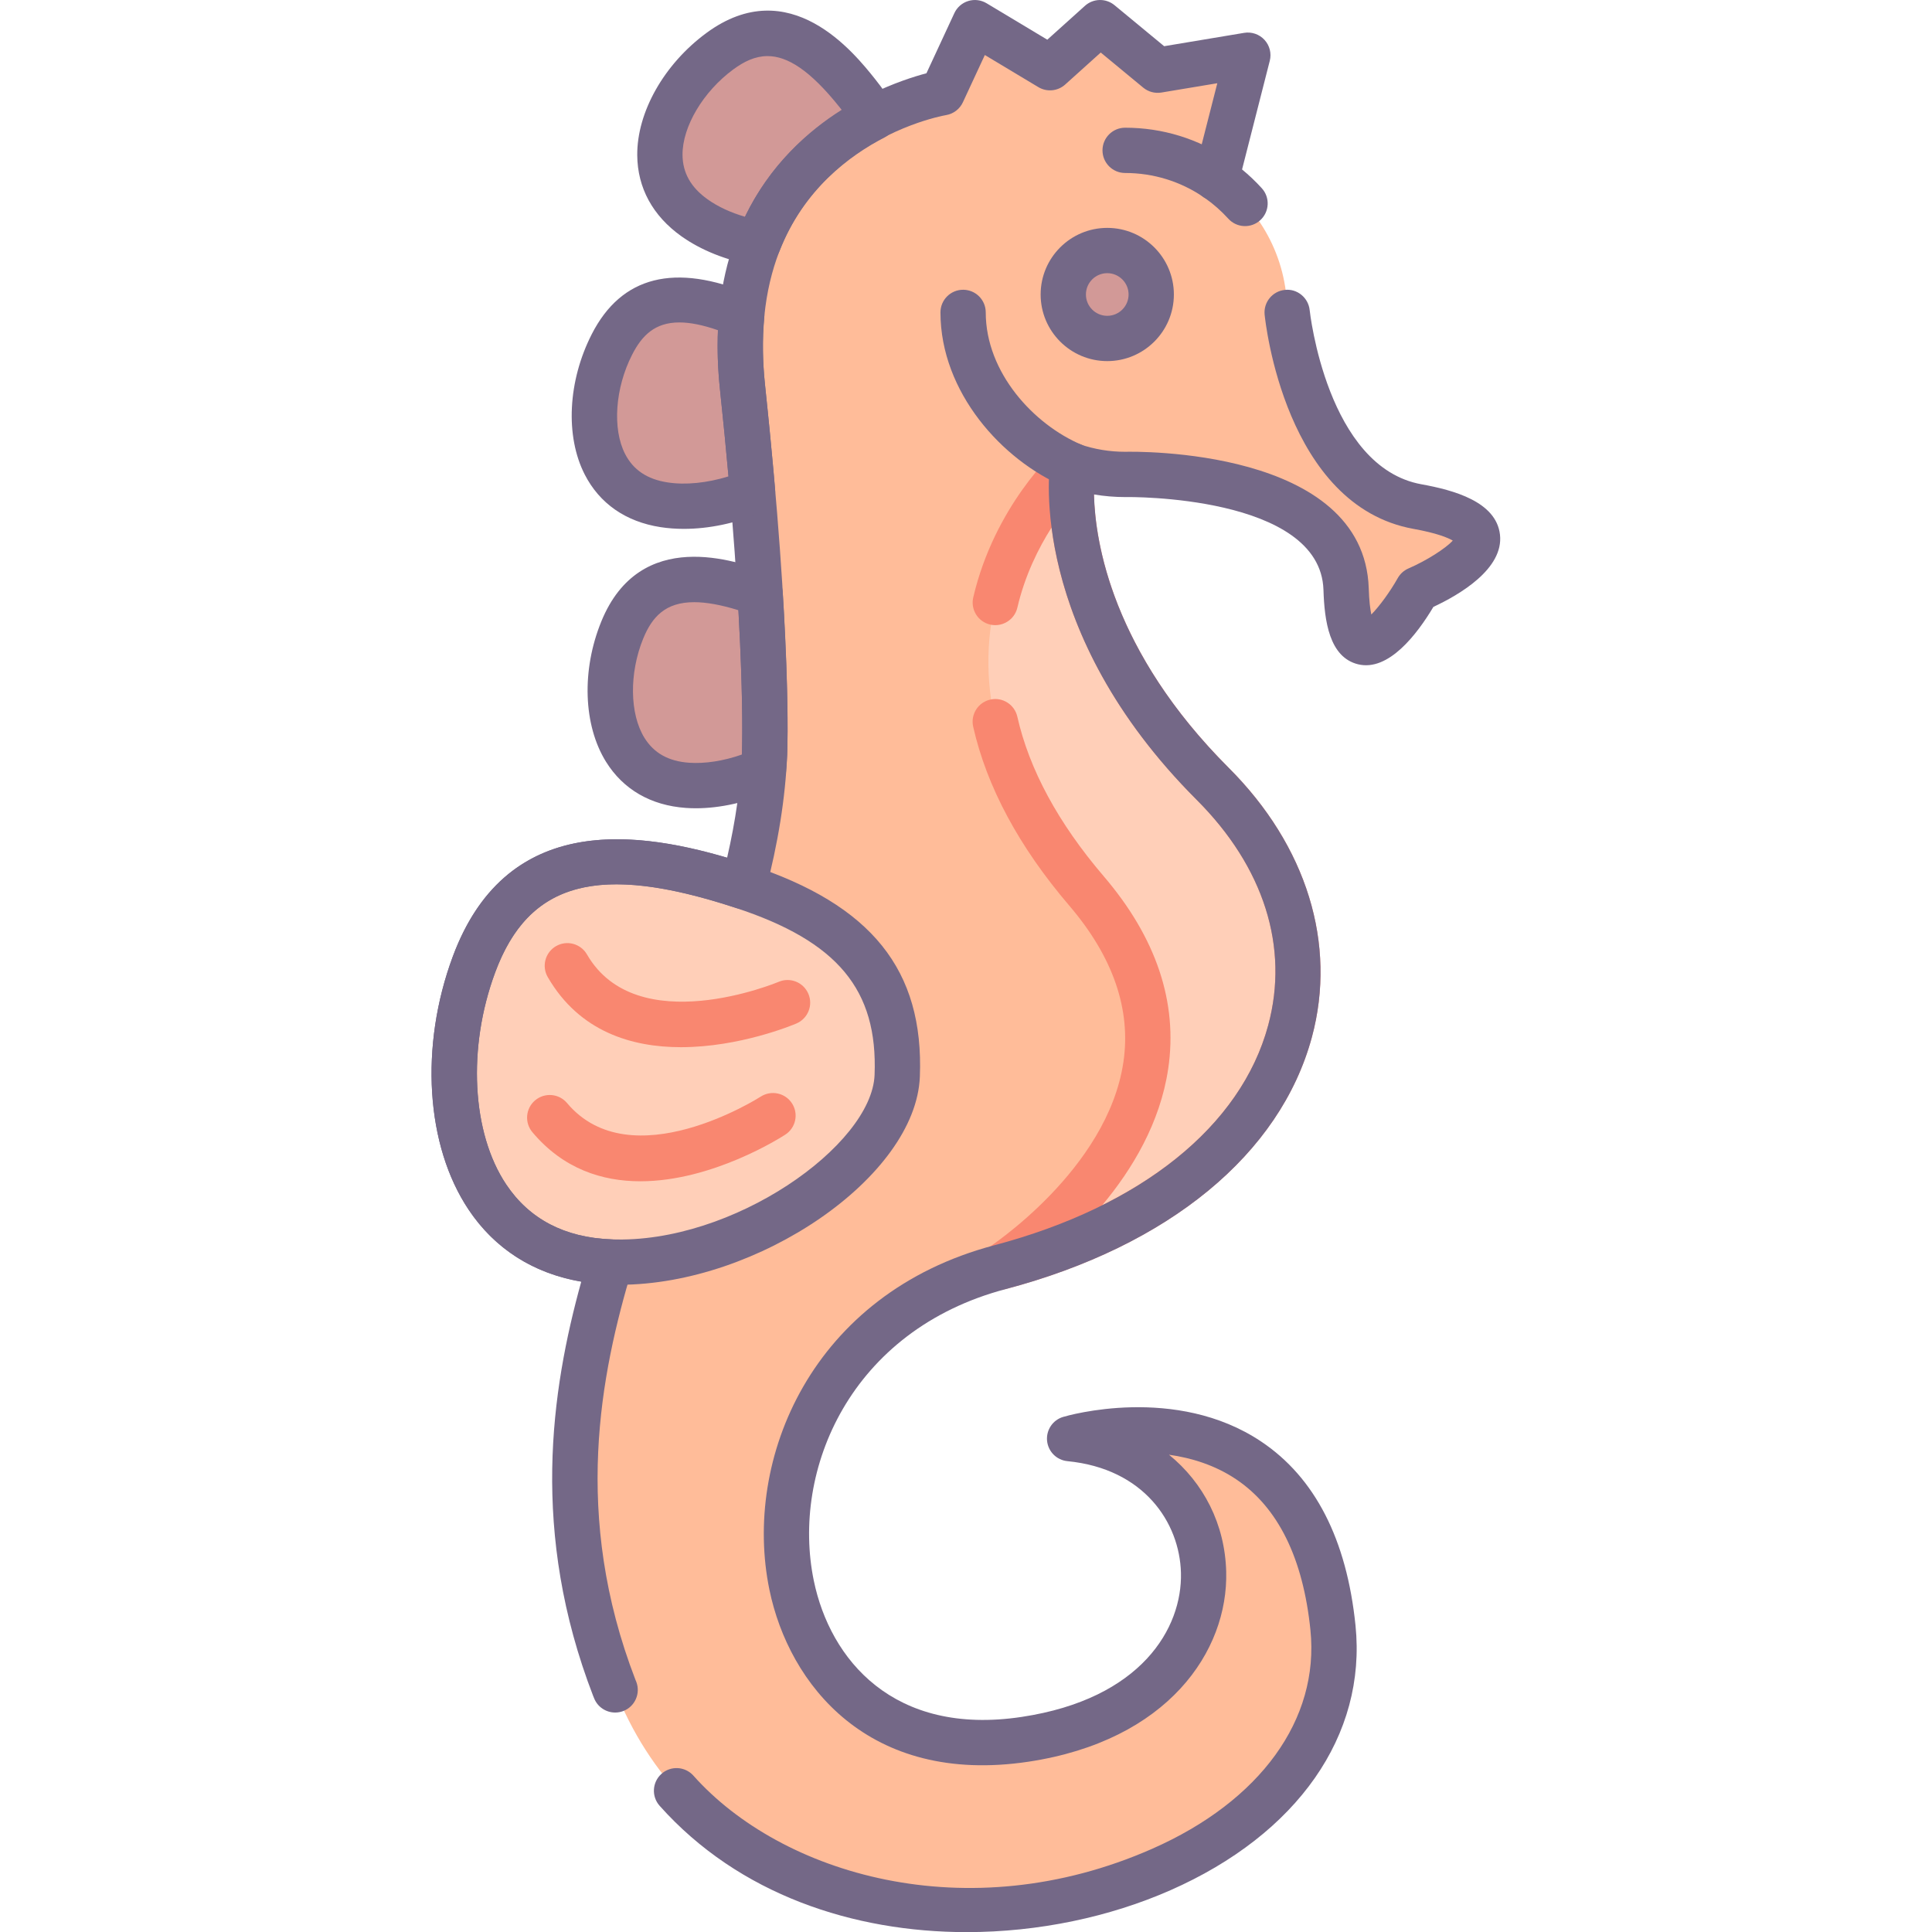 <?xml version="1.0" encoding="utf-8"?>
<!-- Generator: Adobe Illustrator 22.0.0, SVG Export Plug-In . SVG Version: 6.00 Build 0)  -->
<svg version="1.1" id="Layer_1" xmlns="http://www.w3.org/2000/svg" xmlns:xlink="http://www.w3.org/1999/xlink" x="0px" y="0px"
	 viewBox="0 0 128 128" style="enable-background:new 0 0 128 128;" xml:space="preserve">
<style type="text/css">
	.st0{fill:#746887;}
	.st1{fill:#FFCFB8;}
	.st2{fill:#E6B9A0;}
	.st3{fill:#D29997;}
	.st4{fill:#F98770;}
	.st5{fill:#DCA98B;}
	.st6{fill:#FFDDCF;}
	.st7{fill:#E8E8E8;}
	.st8{fill:#FFBF9E;}
	.st9{fill:#B0BACC;}
	.st10{fill:#9BA7BC;}
	.st11{fill:#B6B4ED;}
	.st12{fill:#FFBC99;}
	.st13{fill:#F8F8F8;}
	.st14{fill:#B2A7BF;}
	.st15{fill:#9B9B9B;}
	.st16{fill:#968AA0;}
	.st17{fill:#C6BBD3;}
	.st18{fill:#D8D8D8;}
	.st19{fill:#D29976;}
	.st20{fill:#FFA77B;}
	.st21{fill:#CCD3DD;}
	.st22{fill-rule:evenodd;clip-rule:evenodd;fill:#F8F8F8;}
	.st23{fill-rule:evenodd;clip-rule:evenodd;fill:#9B9B9B;}
	.st24{fill-rule:evenodd;clip-rule:evenodd;fill:#777777;}
	.st25{fill:#91DEF5;}
	.st26{fill:#B0E7F8;}
	.st27{fill-rule:evenodd;clip-rule:evenodd;fill:#DCA98B;}
	.st28{fill-rule:evenodd;clip-rule:evenodd;fill:#D29997;}
	.st29{fill-rule:evenodd;clip-rule:evenodd;fill:#FFCBBE;}
	.st30{fill-rule:evenodd;clip-rule:evenodd;fill:#E6B9A0;}
	.st31{fill-rule:evenodd;clip-rule:evenodd;fill:#746887;}
	.st32{fill-rule:evenodd;clip-rule:evenodd;fill:#FFBC99;}
	.st33{fill-rule:evenodd;clip-rule:evenodd;fill:#FFA77B;}
	.st34{fill-rule:evenodd;clip-rule:evenodd;fill:#FFCFB8;}
	.st35{fill-rule:evenodd;clip-rule:evenodd;fill:#E8E8E8;}
	.st36{fill-rule:evenodd;clip-rule:evenodd;fill:#CCD3DD;}
	.st37{fill:#E6B9C1;}
	.st38{fill:#FFCBBE;}
	.st39{fill-rule:evenodd;clip-rule:evenodd;fill:#F98770;}
	.st40{fill-rule:evenodd;clip-rule:evenodd;fill:#F2BB88;}
	.st41{fill:#F2D1A5;}
	.st42{fill-rule:evenodd;clip-rule:evenodd;fill:#F2D1A5;}
	.st43{fill:#F2BB88;}
	.st44{fill-rule:evenodd;clip-rule:evenodd;fill:#9BA7BC;}
	.st45{fill-rule:evenodd;clip-rule:evenodd;fill:#B0BACC;}
	.st46{fill-rule:evenodd;clip-rule:evenodd;fill:#FFFFFF;}
	.st47{fill-rule:evenodd;clip-rule:evenodd;fill:#FFDDCF;}
	.st48{fill-rule:evenodd;clip-rule:evenodd;fill:#B0E7F8;}
	.st49{fill-rule:evenodd;clip-rule:evenodd;fill:#968AA0;}
	.st50{fill:#9D9BE6;}
	.st51{fill:#CFCEF3;}
	.st52{fill-rule:evenodd;clip-rule:evenodd;fill:#D8D8D8;}
	.st53{fill-rule:evenodd;clip-rule:evenodd;fill:#B6B4ED;}
	.st54{fill-rule:evenodd;clip-rule:evenodd;fill:#FFD4BE;}
</style>
<g>
	<g>
		<path class="st3" d="M47.691,3.393c-3.511,2.584-5.999,7.96-1.68,11.036c1.186,0.845,2.688,1.398,4.225,1.678
			c1.714-4.413,4.963-6.936,7.681-8.336c-0.304-0.516-0.673-1.041-1.102-1.58C54.1,2.78,51.203,0.809,47.691,3.393z"/>
	</g>
	<g>
		<path class="st3" d="M49.143,20.877c-3.619-1.517-6.759-1.671-8.603,1.947c-1.98,3.884-1.792,9.805,3.449,10.618
			c1.878,0.291,4.016-0.093,5.87-0.863c-0.182-2.111-0.398-4.402-0.667-6.933C49.007,23.906,49.007,22.326,49.143,20.877z"/>
	</g>
	<g>
		<path class="st3" d="M41.228,41.736c-1.65,4.035-0.972,9.919,4.318,10.295c1.637,0.116,3.425-0.286,5.031-0.991
			c0.027-0.365,0.061-0.73,0.076-1.096c0,0,0.149-3.326-0.293-10.615C46.314,37.872,42.863,37.739,41.228,41.736z"/>
	</g>
	<g>
		<path class="st12" d="M93.913,33.561c-7.473-1.349-8.634-12.865-8.634-12.865c0-3.685-1.857-6.936-4.685-8.869l-0.006,0.009
			l2.086-8.179L76.7,4.652L72.884,1.5l-3.318,2.986L64.589,1.5l-2.157,4.645c0,0-15.042,2.552-13.241,19.5
			c1.801,16.948,1.462,24.298,1.462,24.298c-0.124,2.958-0.643,5.878-1.405,8.787l-0.002,0.005c-0.019-0.006-0.037-0.013-0.057-0.02
			c-8.044-2.638-14.848-2.747-17.791,5.191c-2.943,7.938-1.246,19.314,9.045,19.701c0.002,0,0.003,0,0.005,0l0,0.001
			c-2.626,8.71-3.728,17.916,0.25,28.216c9.291,24.056,49.605,15.524,47.614-3.982c-1.755-17.197-17.45-12.532-17.45-12.532
			c11.66,1.139,12.98,17.522-2.949,19.922c-19.766,2.978-21.74-25.971-1.666-31.28c20.074-5.309,24.969-21.153,14.102-32.019
			c-10.751-10.751-9.317-20.865-9.285-21.08c1.091,0.373,2.261,0.576,3.478,0.576c0,0,14.392-0.359,14.641,7.605
			c0.249,7.963,4.728,0,4.728,0S102.872,35.178,93.913,33.561z"/>
	</g>
	<g>
		<path class="st3" d="M73.358,16.597c-1.609,0-2.914,1.304-2.914,2.914c0,1.609,1.304,2.913,2.914,2.913s2.913-1.304,2.913-2.913
			C76.272,17.902,74.967,16.597,73.358,16.597z"/>
	</g>
	<g>
		<path class="st1" d="M49.191,58.716c-8.044-2.638-14.848-2.747-17.791,5.191c-2.943,7.938-1.246,19.314,9.045,19.701
			c8.46,0.318,18.77-6.524,18.999-12.332C59.71,64.478,56.125,60.99,49.191,58.716z"/>
	</g>
	<g>
		<path class="st1" d="M71.065,30.855c0.008,0.003,0.017,0.005,0.025,0.007l-0.024-0.018c0,0-13.153,11.73,0.919,28.185
			c11.752,13.743-5.737,24.924-5.737,24.924c20.074-5.309,24.969-21.153,14.102-32.019C69.599,41.184,71.034,31.069,71.065,30.855z"
			/>
	</g>
	<g>
		<path class="st0" d="M73.358,23.924c-2.434,0-4.413-1.979-4.413-4.413s1.979-4.413,4.413-4.413s4.414,1.979,4.414,4.413
			S75.792,23.924,73.358,23.924z M73.358,18.098c-0.779,0-1.413,0.634-1.413,1.413s0.634,1.413,1.413,1.413s1.414-0.634,1.414-1.413
			S74.137,18.098,73.358,18.098z"/>
	</g>
	<g>
		<path class="st4" d="M66.248,85.454c-0.583,0-1.128-0.341-1.372-0.896c-0.297-0.676-0.059-1.468,0.562-1.867
			c0.08-0.051,7.938-5.176,8.992-12.334c0.513-3.487-0.693-6.971-3.585-10.353c-3.329-3.893-5.472-7.883-6.37-11.861
			c-0.182-0.808,0.325-1.611,1.133-1.793c0.806-0.185,1.611,0.324,1.793,1.133c0.789,3.497,2.715,7.054,5.724,10.572
			c3.484,4.074,4.921,8.366,4.271,12.755c-0.532,3.585-2.383,6.663-4.376,9.043c5.797-2.887,9.685-7.039,11.002-11.926
			c1.397-5.181-0.284-10.483-4.733-14.933c-7.005-7.005-9.072-13.812-9.621-18.042c-0.871,1.368-1.764,3.166-2.266,5.309
			c-0.188,0.806-0.999,1.303-1.802,1.119c-0.807-0.189-1.308-0.996-1.119-1.803c1.422-6.077,5.416-9.7,5.585-9.852
			c0.533-0.478,1.328-0.509,1.899-0.082c0.495,0.371,0.71,1.004,0.563,1.583c-0.141,1.308-0.672,10.094,8.88,19.646
			c5.165,5.164,7.172,11.664,5.508,17.834c-2.091,7.754-9.485,13.839-20.287,16.696C66.504,85.438,66.375,85.454,66.248,85.454z"/>
	</g>
	<g>
		<path class="st0" d="M71.066,32.345c-0.195,0-0.393-0.038-0.584-0.118c-4.062-1.719-8.174-6.23-8.174-11.53
			c0-0.828,0.671-1.5,1.5-1.5s1.5,0.672,1.5,1.5c0,3.994,3.191,7.434,6.343,8.767c0.763,0.323,1.12,1.203,0.797,1.966
			C72.207,32.001,71.651,32.345,71.066,32.345z"/>
	</g>
	<g>
		<path class="st0" d="M40.755,113.46c-0.604,0-1.172-0.366-1.401-0.964l-0.051-0.123c-4.183-10.833-2.796-20.229-0.792-27.463
			c-3.188-0.552-5.734-2.178-7.467-4.771c-2.837-4.245-3.249-10.821-1.05-16.754c3.448-9.3,11.688-8.471,18.179-6.559
			c0.568-2.471,0.891-4.756,0.982-6.946c0.003-0.079,0.308-7.485-1.455-24.077C46.023,10.021,58.104,5.722,61.379,4.854l1.85-3.985
			c0.179-0.386,0.514-0.678,0.92-0.802c0.407-0.126,0.847-0.071,1.212,0.147l4.026,2.416l2.494-2.245
			c0.553-0.497,1.387-0.514,1.959-0.041l3.288,2.717l5.298-0.884c0.497-0.084,1.008,0.091,1.351,0.465
			c0.343,0.373,0.474,0.895,0.349,1.386l-1.836,7.199c0.462,0.379,0.899,0.795,1.306,1.242c0.558,0.612,0.514,1.561-0.099,2.118
			c-0.612,0.561-1.561,0.516-2.119-0.099c-0.465-0.51-0.979-0.965-1.531-1.354c-0.582-0.329-0.883-1.009-0.715-1.67l1.518-5.95
			l-3.704,0.617c-0.431,0.07-0.867-0.047-1.202-0.323L72.926,3.48L70.57,5.602c-0.49,0.44-1.209,0.51-1.775,0.171l-3.547-2.128
			l-1.455,3.133c-0.208,0.447-0.623,0.765-1.109,0.847c-0.554,0.098-13.626,2.565-12,17.863c1.792,16.866,1.483,24.221,1.469,24.525
			c-0.12,2.845-0.594,5.822-1.452,9.099c-0.013,0.05-0.029,0.099-0.047,0.146c-0.277,0.738-1.082,1.141-1.837,0.914
			c-0.029-0.009-0.087-0.028-0.116-0.039c-9.051-2.969-13.661-1.727-15.895,4.296c-1.847,4.982-1.553,10.626,0.732,14.044
			c1.535,2.298,3.877,3.521,6.963,3.637c0.464,0.018,0.897,0.249,1.167,0.627s0.352,0.86,0.218,1.305
			c-2.104,6.979-3.981,16.383,0.213,27.245l0.057,0.138c0.296,0.773-0.091,1.641-0.864,1.937
			C41.114,113.429,40.933,113.46,40.755,113.46z"/>
	</g>
	<g>
		<path class="st0" d="M64.044,128.008c-7.473,0-15.082-2.471-20.341-8.369c-0.551-0.618-0.497-1.566,0.121-2.117
			c0.618-0.553,1.566-0.499,2.118,0.121c5.8,6.505,18.102,10.258,30.389,4.846c7.171-3.159,11.093-8.577,10.489-14.492
			c-0.486-4.758-2.139-8.117-4.915-9.985c-1.405-0.945-2.97-1.423-4.456-1.633c2.295,1.87,3.708,4.604,3.79,7.747
			c0.137,5.265-3.861,11.199-13.103,12.592c-10.604,1.589-15.865-5.133-17.157-11.379c-1.797-8.686,2.809-19.641,14.884-22.834
			c9.736-2.575,16.354-7.888,18.158-14.576c1.397-5.181-0.284-10.483-4.733-14.933c-11.208-11.207-9.774-21.91-9.708-22.359
			c0.065-0.441,0.323-0.831,0.704-1.062c0.381-0.232,0.844-0.282,1.267-0.138c0.958,0.328,1.964,0.495,2.991,0.495
			c0.607-0.015,15.848-0.288,16.141,9.058c0.025,0.824,0.098,1.37,0.171,1.723c0.521-0.528,1.235-1.495,1.75-2.411
			c0.161-0.286,0.412-0.512,0.713-0.642c1.201-0.52,2.473-1.333,2.933-1.846c-0.316-0.184-1.039-0.493-2.605-0.775
			c-8.488-1.533-9.808-13.674-9.86-14.19c-0.083-0.823,0.517-1.558,1.34-1.642c0.809-0.097,1.559,0.515,1.644,1.339
			c0.011,0.104,1.144,10.409,7.409,11.54c2.112,0.382,4.948,1.143,5.199,3.334c0.26,2.271-2.702,3.991-4.411,4.788
			c-1.081,1.812-2.971,4.293-4.988,3.804c-1.912-0.469-2.231-2.88-2.295-4.928c-0.196-6.297-12.973-6.164-13.104-6.151
			c-0.001,0-0.003,0-0.004,0c-0.715,0-1.414-0.059-2.096-0.174c0.077,3.175,1.209,10.396,8.931,18.117
			c5.165,5.164,7.172,11.664,5.508,17.834c-2.091,7.754-9.485,13.839-20.287,16.696C56.34,88.126,52.4,97.393,53.918,104.73
			c1.077,5.201,5.263,10.305,13.772,9.02c7.94-1.196,10.646-5.891,10.551-9.547c-0.086-3.325-2.446-6.902-7.523-7.398
			c-0.714-0.07-1.278-0.636-1.347-1.35c-0.068-0.714,0.378-1.377,1.066-1.581c0.302-0.091,7.463-2.156,13.123,1.634
			c3.563,2.386,5.665,6.485,6.246,12.184c0.742,7.274-3.842,13.832-12.264,17.542C73.531,127,68.815,128.008,64.044,128.008z"/>
	</g>
	<g>
		<path class="st0" d="M80.591,13.327c-0.292,0-0.586-0.085-0.845-0.262c-1.535-1.05-3.334-1.604-5.203-1.604
			c-0.829,0-1.5-0.672-1.5-1.5s0.671-1.5,1.5-1.5c2.476,0,4.86,0.736,6.896,2.128c0.684,0.468,0.859,1.401,0.392,2.085
			C81.541,13.099,81.07,13.327,80.591,13.327z"/>
	</g>
	<g>
		<path class="st0" d="M41.037,85.119c-0.217,0-0.433-0.004-0.648-0.012c-4.043-0.152-7.275-1.87-9.345-4.968
			c-2.837-4.245-3.249-10.821-1.05-16.754c3.716-10.026,13.002-8.281,19.665-6.095c8.082,2.65,11.562,6.981,11.284,14.044
			C60.681,77.965,50.225,85.119,41.037,85.119z M40.842,58.59c-4.09,0-6.574,1.894-8.037,5.839
			c-1.847,4.982-1.553,10.626,0.732,14.044c1.535,2.298,3.877,3.521,6.963,3.637c8.05,0.319,17.261-6.235,17.443-10.892l0,0
			c0.222-5.646-2.449-8.855-9.221-11.076C45.594,59.114,42.996,58.59,40.842,58.59z"/>
	</g>
	<g>
		<path class="st0" d="M50.238,17.607c-0.089,0-0.18-0.008-0.27-0.024c-1.859-0.339-3.528-1.007-4.827-1.932
			c-1.896-1.351-2.906-3.207-2.922-5.368c-0.021-2.855,1.777-6.034,4.583-8.099c5.509-4.053,9.783,1.309,11.187,3.071
			c0.485,0.609,0.884,1.183,1.221,1.754c0.209,0.355,0.264,0.781,0.149,1.178c-0.114,0.396-0.387,0.729-0.754,0.918
			c-2.303,1.186-5.381,3.457-6.969,7.545C51.409,17.235,50.847,17.607,50.238,17.607z M50.85,3.716c-0.807,0-1.54,0.348-2.27,0.885
			c-1.993,1.467-3.375,3.794-3.361,5.659c0.009,1.193,0.553,2.157,1.663,2.948c0.68,0.484,1.523,0.876,2.478,1.154
			c1.648-3.435,4.158-5.67,6.402-7.085c-0.04-0.051-0.08-0.102-0.12-0.153C53.654,4.628,52.156,3.716,50.85,3.716z"/>
	</g>
	<g>
		<path class="st0" d="M45.31,35.039c-0.532,0-1.051-0.038-1.551-0.115c-2.3-0.357-4.036-1.563-5.02-3.488
			c-1.3-2.542-1.117-6.189,0.465-9.293c1.967-3.858,5.506-4.748,10.519-2.649c0.605,0.254,0.975,0.87,0.914,1.523
			c-0.133,1.424-0.117,2.929,0.047,4.47c0.25,2.351,0.469,4.628,0.67,6.963c0.056,0.651-0.316,1.264-0.919,1.514
			C48.729,34.672,46.958,35.039,45.31,35.039z M45.009,21.362c-1.62,0-2.479,0.862-3.132,2.143
			c-1.124,2.205-1.315,4.904-0.466,6.565c0.543,1.062,1.461,1.68,2.808,1.889c1.202,0.188,2.631,0.04,4.045-0.397
			c-0.172-1.919-0.357-3.813-0.564-5.758c-0.142-1.336-0.185-2.651-0.129-3.925C46.546,21.522,45.707,21.362,45.009,21.362z"/>
	</g>
	<g>
		<path class="st0" d="M46.103,53.55c-0.225,0-0.445-0.008-0.663-0.023c-2.32-0.164-4.15-1.222-5.291-3.058
			c-1.506-2.426-1.627-6.076-0.309-9.3c2.574-6.297,8.938-4.004,11.028-3.251c0.564,0.203,0.953,0.722,0.989,1.32
			c0.443,7.284,0.301,10.634,0.295,10.772c-0.012,0.281-0.034,0.567-0.056,0.853l-0.022,0.287c-0.041,0.554-0.384,1.04-0.893,1.263
			C49.493,53.154,47.715,53.55,46.103,53.55z M45.991,39.896c-1.902,0-2.786,0.969-3.375,2.407
			c-0.937,2.291-0.903,4.997,0.081,6.581c0.629,1.014,1.596,1.553,2.955,1.649c1.063,0.074,2.28-0.116,3.498-0.542
			c0.002-0.037,0.004-0.074,0.005-0.11s0.126-3.049-0.233-9.453C47.737,40.062,46.777,39.896,45.991,39.896z"/>
	</g>
	<g>
		<path class="st4" d="M42.427,78.263c-2.518,0-5.099-0.808-7.154-3.251c-0.533-0.635-0.452-1.581,0.183-2.114
			s1.581-0.451,2.113,0.183c4.241,5.045,12.741-0.369,12.827-0.425c0.695-0.448,1.623-0.253,2.074,0.441
			c0.451,0.694,0.255,1.621-0.438,2.073C51.745,75.357,47.2,78.263,42.427,78.263z"/>
	</g>
	<g>
		<path class="st4" d="M45.115,69.379c-3.231,0-6.724-1.01-8.825-4.645c-0.415-0.718-0.169-1.635,0.548-2.05
			c0.717-0.414,1.634-0.169,2.049,0.548c3.311,5.729,12.608,1.855,12.702,1.817c0.763-0.326,1.643,0.029,1.968,0.793
			c0.324,0.762-0.031,1.643-0.793,1.967C52.501,67.922,48.996,69.379,45.115,69.379z"/>
	</g>
</g>
</svg>

